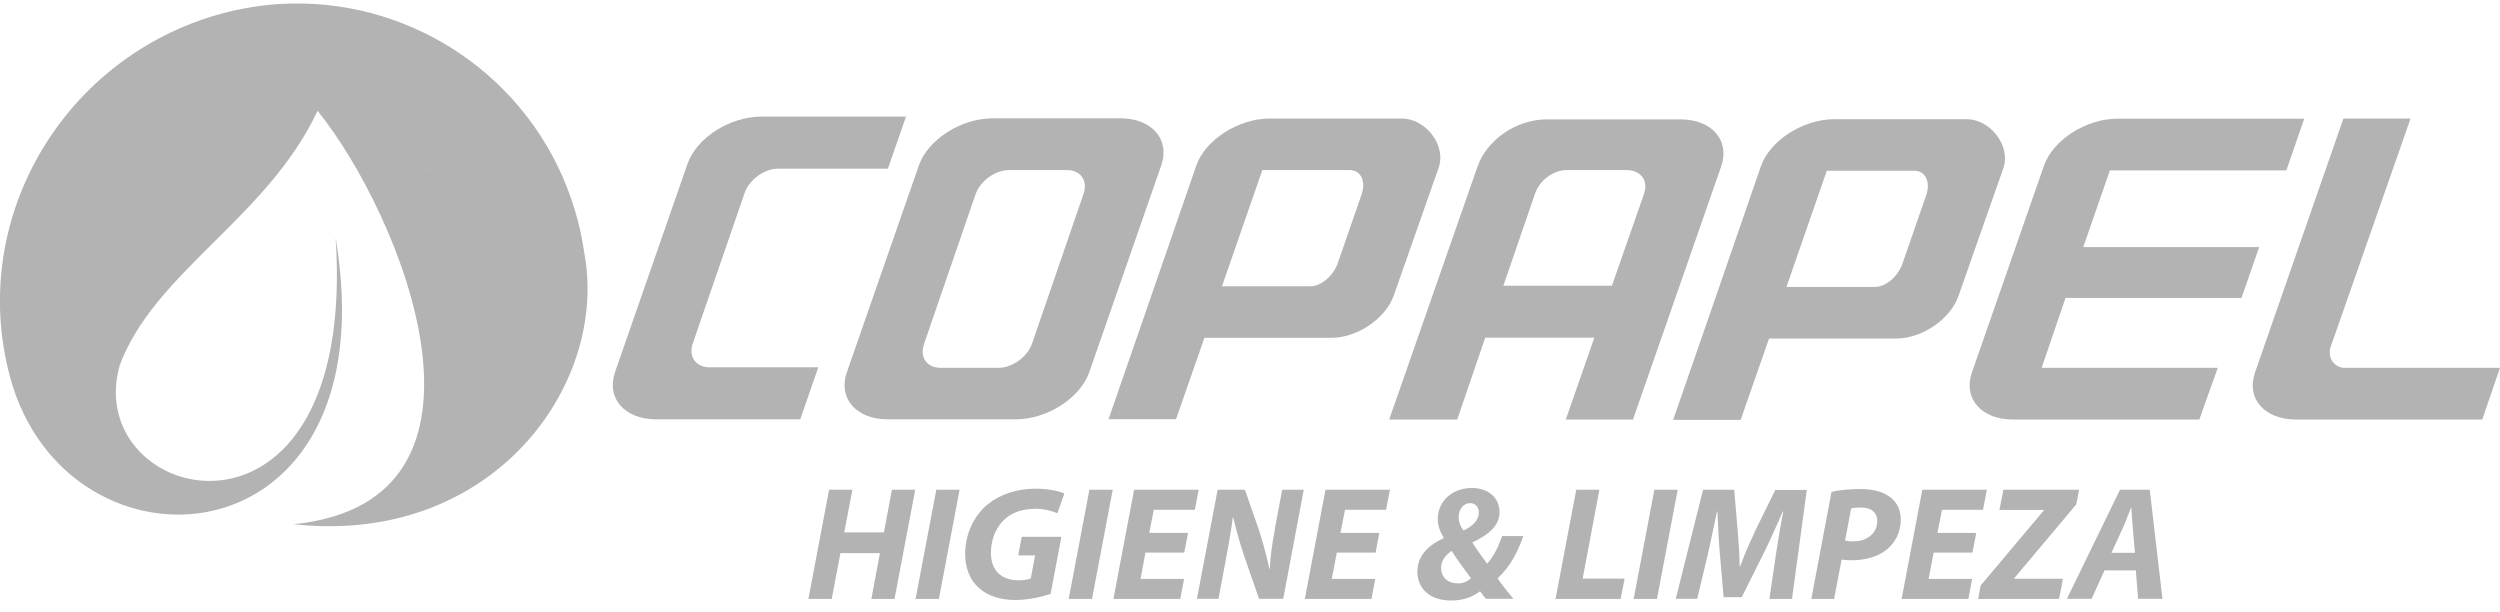 <svg width="196" height="48" viewBox="0 0 196 48" fill="none" xmlns="http://www.w3.org/2000/svg">
<g clip-path="url(#clip0_832_4747)">
<path d="M69.298 41.741H66.188L66.829 38.395H65.001L63.378 46.958H65.206L65.888 43.366H68.985L68.316 46.958H70.13L71.754 38.395H69.926L69.298 41.741Z" fill="black" fill-opacity="0.3"/>
<path d="M71.781 46.958H73.609L75.233 38.395H73.405L71.781 46.958Z" fill="black" fill-opacity="0.3"/>
<path d="M81.085 39.884C81.849 39.884 82.503 40.061 82.899 40.239L83.445 38.695C83.117 38.532 82.299 38.313 81.18 38.313C79.693 38.313 78.384 38.764 77.415 39.556C76.324 40.484 75.669 41.864 75.669 43.462C75.669 44.554 76.064 45.497 76.747 46.098C77.456 46.726 78.424 47.04 79.598 47.04C80.675 47.04 81.698 46.781 82.367 46.562L83.213 42.083H80.102L79.83 43.544H81.153L80.812 45.347C80.607 45.428 80.307 45.497 79.884 45.497C78.547 45.497 77.688 44.773 77.688 43.339C77.688 42.178 78.179 41.154 78.916 40.58C79.489 40.129 80.239 39.897 81.098 39.897L81.085 39.884Z" fill="black" fill-opacity="0.3"/>
<path d="M83.786 46.958H85.614L87.237 38.395H85.409L83.786 46.958Z" fill="black" fill-opacity="0.3"/>
<path d="M93.676 39.966L93.976 38.395H88.915L87.291 46.958H92.53L92.83 45.388H89.42L89.802 43.325H92.844L93.144 41.782H90.102L90.456 39.966H93.676Z" fill="black" fill-opacity="0.3"/>
<path d="M99.951 41.509C99.705 42.765 99.596 43.708 99.555 44.582H99.514C99.31 43.639 99.078 42.752 98.737 41.659L97.604 38.395H95.463L93.839 46.945H95.531L96.09 43.954C96.349 42.602 96.554 41.386 96.65 40.567H96.69C96.922 41.605 97.154 42.383 97.522 43.53L98.709 46.945H100.606L102.215 38.395H100.524L99.937 41.509H99.951Z" fill="black" fill-opacity="0.3"/>
<path d="M102.297 46.958H107.522L107.822 45.388H104.412L104.807 43.325H107.849L108.136 41.782H105.094L105.448 39.966H108.668L108.968 38.395H103.92L102.297 46.958Z" fill="black" fill-opacity="0.3"/>
<path d="M117.766 42.028C117.507 42.793 117.139 43.571 116.593 44.199C116.252 43.735 115.788 43.107 115.447 42.56V42.519C116.812 41.877 117.562 41.154 117.562 40.157C117.562 39.01 116.675 38.258 115.393 38.258C113.824 38.258 112.719 39.324 112.719 40.703C112.719 41.222 112.924 41.714 113.183 42.151V42.192C112.064 42.697 111.123 43.516 111.123 44.828C111.123 46.207 112.173 47.081 113.756 47.081C114.779 47.081 115.502 46.767 116.034 46.357C116.198 46.562 116.32 46.753 116.498 46.944H118.653C118.176 46.385 117.739 45.825 117.412 45.346C118.394 44.431 118.967 43.325 119.431 42.028H117.753H117.766ZM115.243 39.447C115.72 39.447 115.938 39.788 115.938 40.184C115.938 40.826 115.393 41.29 114.738 41.591C114.506 41.277 114.356 40.935 114.356 40.539C114.356 39.925 114.752 39.447 115.243 39.447ZM114.274 45.729C113.428 45.729 112.978 45.183 112.978 44.527C112.978 43.871 113.428 43.462 113.81 43.189C114.302 43.967 114.888 44.759 115.325 45.333C115.065 45.565 114.738 45.743 114.274 45.743V45.729Z" fill="black" fill-opacity="0.3"/>
<path d="M125.392 38.395H123.578L121.954 46.958H127.056L127.37 45.36H124.082L125.392 38.395Z" fill="black" fill-opacity="0.3"/>
<path d="M129.703 38.395L128.079 46.958H129.907L131.531 38.395H129.703Z" fill="black" fill-opacity="0.3"/>
<path d="M137.601 41.645C137.233 42.424 136.783 43.421 136.442 44.377H136.387C136.387 43.421 136.292 42.451 136.237 41.645L135.964 38.395H133.522L131.381 46.945H133.059L133.904 43.421C134.123 42.492 134.368 41.209 134.614 40.089H134.641C134.695 41.236 134.75 42.41 134.832 43.353L135.132 46.822H136.551L138.297 43.325C138.761 42.383 139.293 41.209 139.77 40.102H139.811C139.565 41.331 139.374 42.52 139.238 43.435L138.72 46.958H140.493L141.653 38.409H139.184L137.587 41.659L137.601 41.645Z" fill="black" fill-opacity="0.3"/>
<path d="M148.091 38.914C147.478 38.463 146.577 38.34 145.827 38.34C145.008 38.34 144.135 38.422 143.59 38.572L142.007 46.958H143.794L144.381 43.872C144.572 43.899 144.817 43.926 145.131 43.926C146.168 43.926 147.164 43.68 147.859 43.134C148.528 42.615 149.019 41.809 149.019 40.717C149.019 39.897 148.664 39.296 148.091 38.9V38.914ZM145.349 42.451C145.049 42.451 144.845 42.424 144.654 42.383L145.131 39.856C145.281 39.815 145.527 39.788 145.868 39.788C146.577 39.788 147.177 40.061 147.177 40.881C147.177 41.727 146.454 42.438 145.349 42.438V42.451Z" fill="black" fill-opacity="0.3"/>
<path d="M152.252 39.966H155.471L155.771 38.395H150.71L149.087 46.958H154.325L154.612 45.388H151.202L151.597 43.325H154.639L154.939 41.782H151.897L152.252 39.966Z" fill="black" fill-opacity="0.3"/>
<path d="M157.913 45.333L162.783 39.542L163.001 38.395H157.067L156.754 39.979H160.232V40.02L155.28 45.907L155.089 46.958H161.433L161.733 45.374H157.913V45.333Z" fill="black" fill-opacity="0.3"/>
<path d="M166.207 38.395L162.046 46.945H163.983L164.993 44.718H167.448L167.626 46.945H169.536L168.54 38.395H166.193H166.207ZM165.539 43.339L166.384 41.495C166.616 41.004 166.848 40.348 167.066 39.815H167.094C167.135 40.334 167.189 41.017 167.216 41.495L167.38 43.339H165.525H165.539Z" fill="black" fill-opacity="0.3"/>
<path d="M175.729 23.371L177.12 19.37H163.329L165.416 13.361H179.248L180.653 9.304H166.016C163.547 9.304 160.955 10.97 160.246 12.992L154.598 29.203C153.889 31.238 155.335 32.891 157.804 32.891H172.428L173.874 28.834H160.068L161.937 23.358H175.742L175.729 23.371Z" fill="black" fill-opacity="0.3"/>
<path d="M136.469 32.918L138.692 26.54H148.651C150.683 26.54 152.88 25.051 153.534 23.235L157.04 13.251C157.709 11.435 156.017 9.304 154.121 9.345H143.822C141.353 9.345 138.747 11.025 138.051 13.046C137.219 15.491 131.176 32.918 131.176 32.918H136.469ZM143.221 13.388H150.083C150.942 13.388 151.365 14.235 151.024 15.273L149.169 20.626C148.828 21.664 147.846 22.497 146.986 22.497H140.057L143.221 13.388Z" fill="black" fill-opacity="0.3"/>
<path d="M92.202 32.864L94.426 26.485H104.384C106.403 26.485 108.613 24.997 109.268 23.18L112.774 13.197C113.442 11.38 111.737 9.263 109.854 9.291H99.555C97.086 9.291 94.48 10.971 93.785 12.992C92.953 15.437 86.909 32.864 86.909 32.864H92.202ZM98.968 13.333H105.816C106.676 13.333 107.099 14.18 106.758 15.218L104.902 20.572C104.561 21.61 103.579 22.443 102.733 22.443H95.804L98.968 13.333Z" fill="black" fill-opacity="0.3"/>
<path d="M183.9 28.849C183.054 28.849 182.509 28.152 182.686 27.305L188.988 9.291H183.723L176.793 29.204C176.083 31.239 177.529 32.891 179.999 32.891H194.609L196 28.835H183.9V28.849Z" fill="black" fill-opacity="0.3"/>
<path d="M69.585 32.877H79.625C82.094 32.877 84.686 31.211 85.395 29.19L91.043 12.965C91.752 10.93 90.306 9.277 87.851 9.277H77.811C75.342 9.277 72.75 10.944 72.04 12.965L66.393 29.19C65.683 31.225 67.129 32.877 69.599 32.877H69.585ZM72.45 26.95L76.488 15.218C76.856 14.18 78.029 13.334 79.093 13.334H83.663C84.727 13.334 85.314 14.18 84.945 15.218L80.907 26.95C80.539 27.988 79.366 28.835 78.302 28.835H73.732C72.654 28.835 72.081 27.988 72.45 26.95Z" fill="black" fill-opacity="0.3"/>
<path d="M45.822 19.903L24.896 8.69C31.307 16.584 40.829 39.296 23.013 41.099C38.496 42.806 47.704 30.296 45.822 19.903Z" fill="black" fill-opacity="0.3"/>
<path d="M131.735 9.359H121.272C118.803 9.359 116.552 11.025 115.843 13.046L108.913 32.891H114.247L116.443 26.472H124.996L122.759 32.891H128.025L134.941 13.046C135.65 11.011 134.218 9.359 131.749 9.359H131.735ZM128.911 15.15L126.374 22.402H117.862L120.358 15.15C120.727 14.112 121.791 13.333 122.855 13.333H127.506C128.584 13.333 129.266 14.112 128.898 15.15H128.911Z" fill="black" fill-opacity="0.3"/>
<path d="M55.521 28.794C54.511 28.739 53.965 27.92 54.32 26.909L58.385 15.109C58.754 14.071 59.927 13.224 61.004 13.224H69.612L71.031 9.141H59.695C57.212 9.141 54.607 10.807 53.897 12.855L48.222 29.163C47.513 31.211 48.959 32.877 51.442 32.877H62.737L64.156 28.794H55.521Z" fill="black" fill-opacity="0.3"/>
<path d="M45.057 16.434C42.138 6.778 33.38 0.495 23.818 0.277H22.808C20.789 0.318 18.757 0.646 16.738 1.247C4.706 4.893 -2.469 17.376 0.777 29.517C5.197 46.07 30.679 44.554 26.314 18.646C28.06 45.019 6.275 39.624 9.385 28.643C12.086 21.35 20.98 17.062 24.895 8.69L45.821 19.903C45.658 18.742 45.412 17.595 45.057 16.434Z" fill="black" fill-opacity="0.3"/>
</g>
<defs>
<clipPath id="clip0_832_4747">
<rect width="196" height="46.818" fill="white" transform="translate(0 0.277)"/>
</clipPath>
</defs>
</svg>
